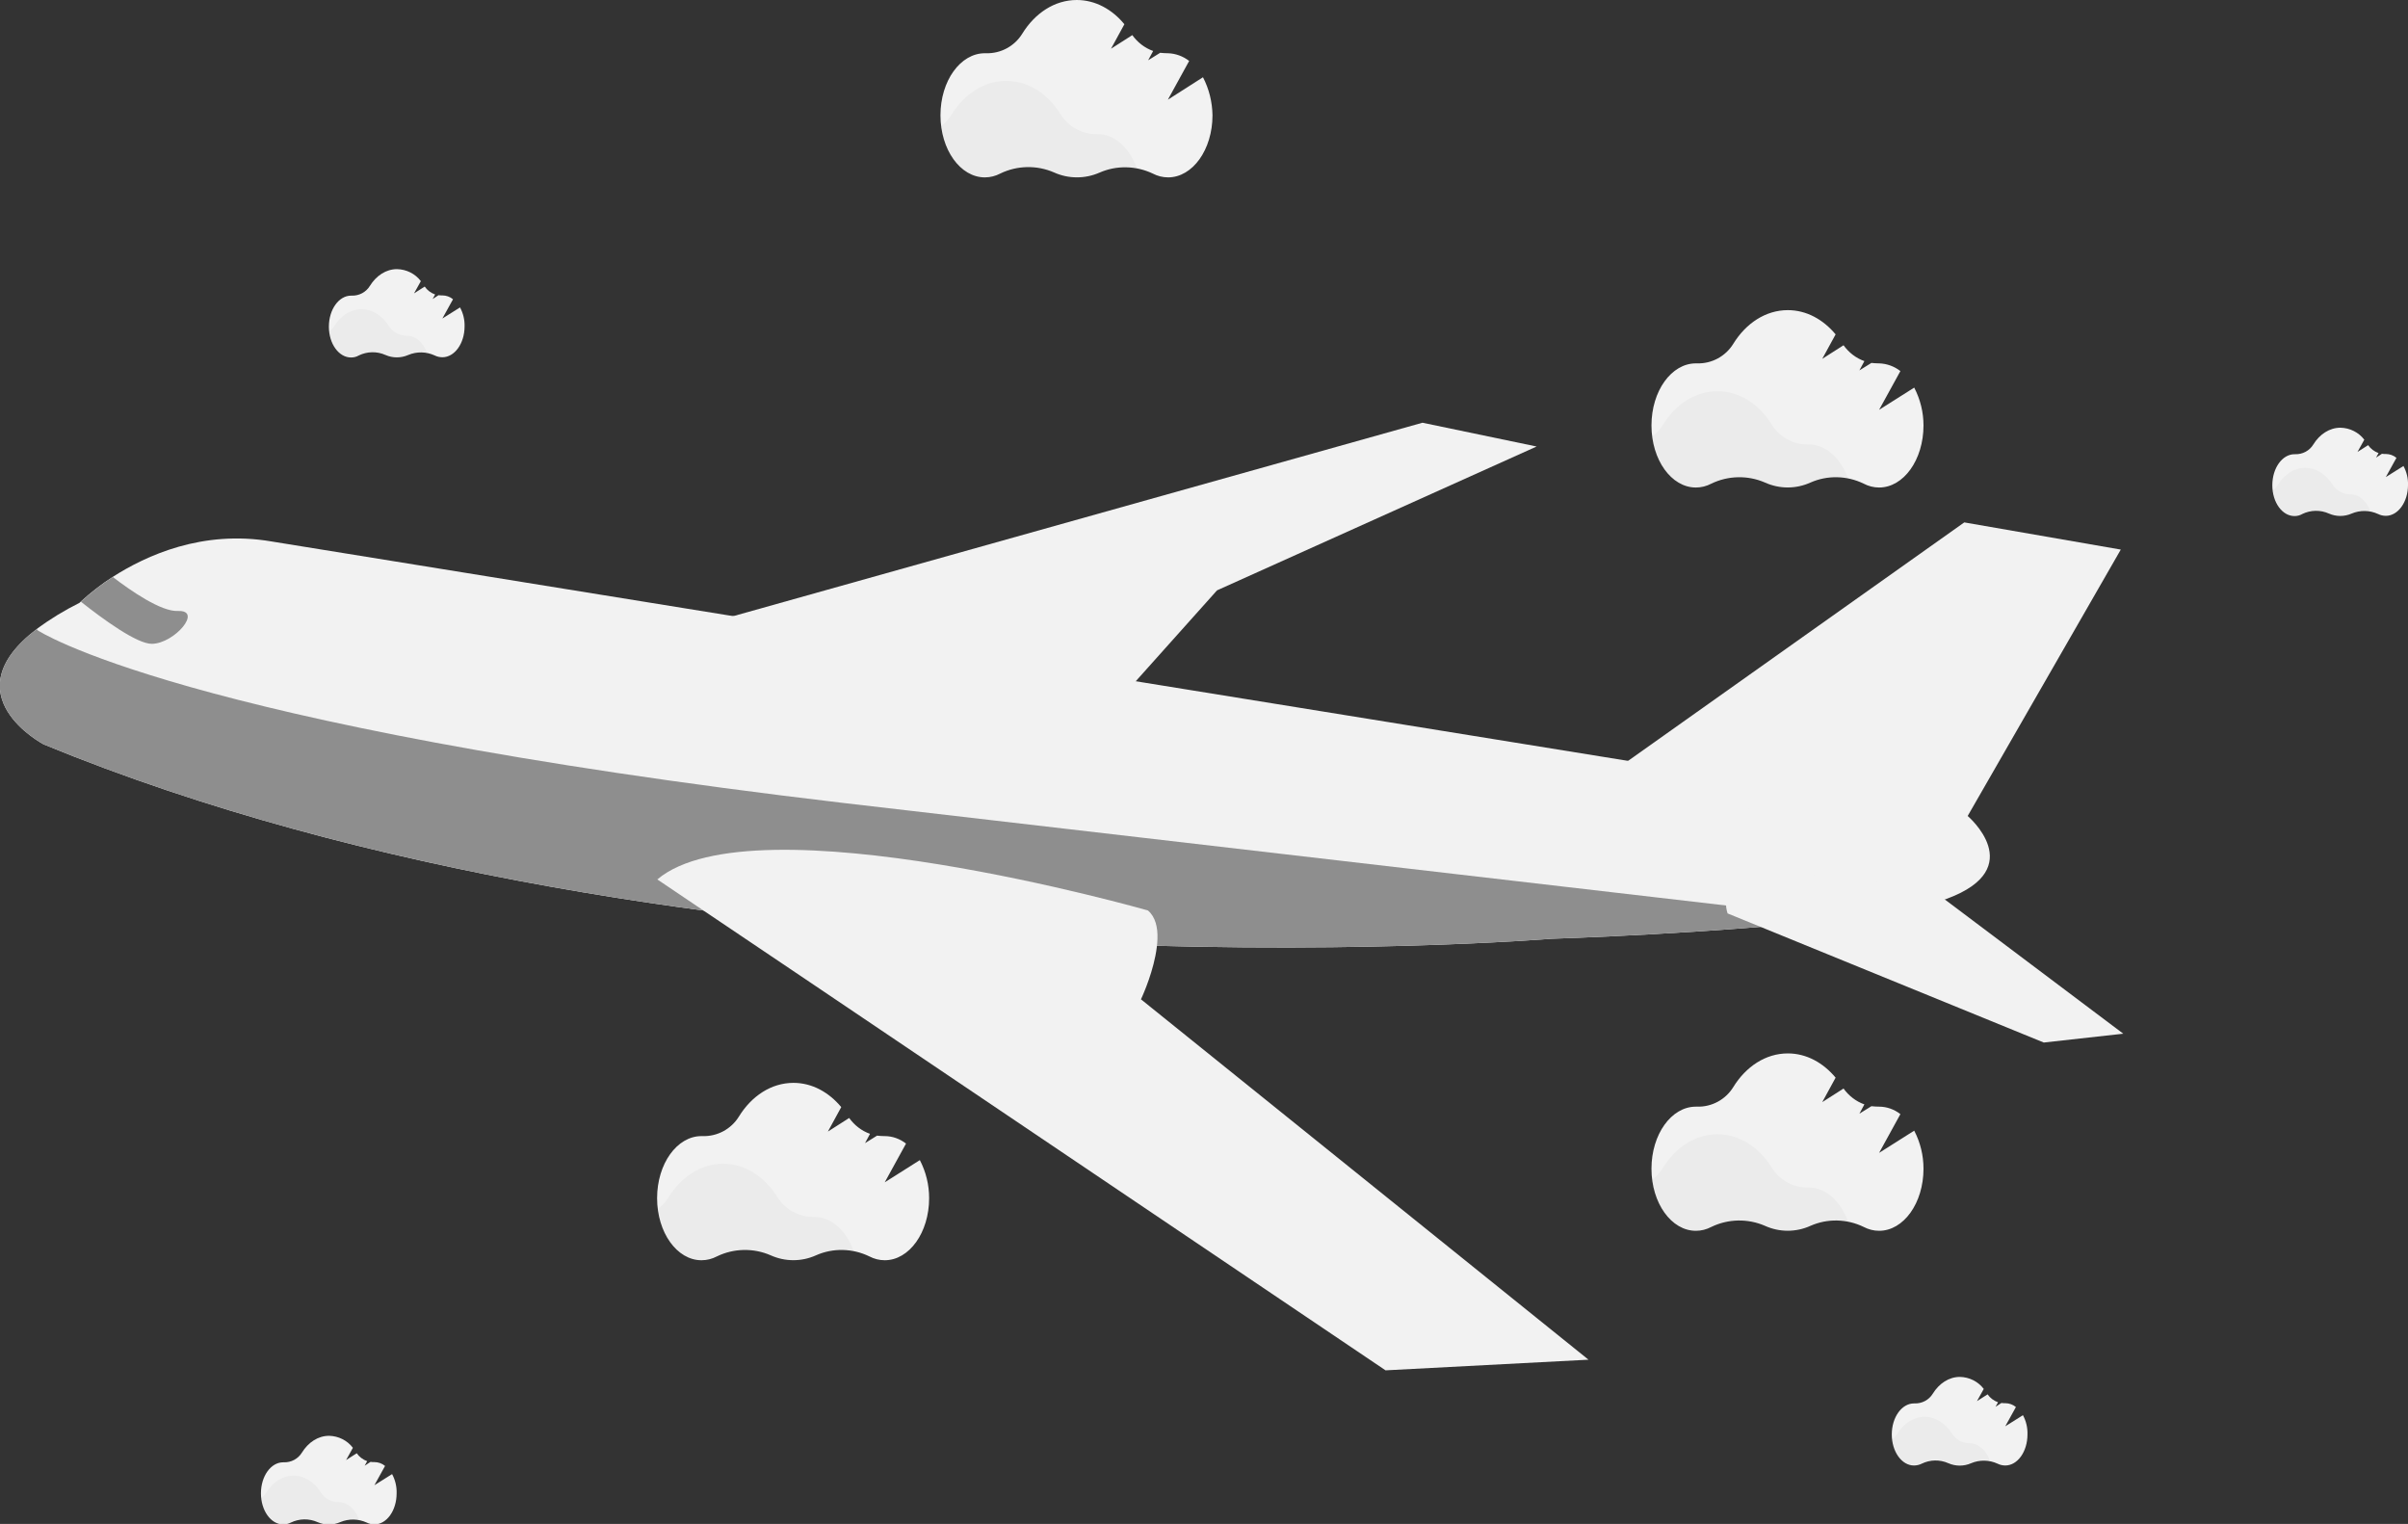 <?xml version="1.0" encoding="utf-8"?>
<!-- Generator: Adobe Illustrator 22.0.1, SVG Export Plug-In . SVG Version: 6.00 Build 0)  -->
<svg version="1.1" id="b8eef085-bbb0-4c81-9a53-f8aa424b48dc"
	 xmlns="http://www.w3.org/2000/svg" xmlns:xlink="http://www.w3.org/1999/xlink" x="0px" y="0px" viewBox="0 0 1063.1 672.7"
	 style="enable-background:new 0 0 1063.1 672.7;" xml:space="preserve">
<rect x="0" y="0" width="1063.1" height="672.7" fill="#333333" stroke="none"/>
<style type="text/css">
	.st0{fill:#F2F2F2;}
	.st1{fill:#8E8E8E;}
	.st2{opacity:3.000000e-02;enable-background:new    ;}
</style>
<title>aircraft</title>
<path class="st0" d="M859.6,396.7c-9.8,3.6-26.9,6.6-46.8,8.9c-54,6.5-128,8.8-128,8.8s-380.4,31.5-665.5-85.8c0,0-41.5-21.7-3-51
	c5.9-4.4,12.2-8.2,18.8-11.5l0.5-0.5c4.4-4,9.1-7.7,14.1-10.9c14.8-9.5,39.7-20.9,70.1-15.7l748.8,121.1
	C868.6,360.1,896,383.2,859.6,396.7z"/>
<path class="st0" d="M710.4,341.8l156.8-111.2l69.1,12l-67.6,117.6C868.6,360.1,712.2,361.4,710.4,341.8z"/>
<polygon class="st0" points="315.8,274.2 628,186.6 678.4,197.1 537.3,260.6 493.2,309.9 "/>
<path class="st1" d="M812.8,405.6c-54,6.5-128,8.8-128,8.8s-380.4,31.5-665.5-85.8c0,0-41.5-21.7-3-51l0.1,0.5
	c0,0,61.5,41.6,355.5,76.3L812.8,405.6z"/>
<path class="st0" d="M762.7,403.2l139.6,57l35.1-3.9l-83.5-62.8C853.8,393.5,752.8,372,762.7,403.2z"/>
<path class="st1" d="M67.1,284.2c-6.7,0.1-21.9-11.1-31.4-18.6c4.4-4,9.1-7.7,14.1-10.9c7.7,5.9,21.3,15.4,28.8,15
	C89.6,269.3,77.1,284,67.1,284.2z"/>
<path class="st0" d="M701.3,600.2l-89.6,4.7L359.7,435l-46.8-31.5l-22.7-15.3c42.6-36,216.6,13.7,216.6,13.7
	c3.3,2.8,4.4,7.5,4.2,12.6c-0.3,9.7-4.8,21-6.6,25.1c-0.4,1-0.7,1.5-0.7,1.5L701.3,600.2z"/>
<path class="st0" d="M406.1,512.1l-15.5,9.8l9.4-17.1c-2.7-2.1-6-3.3-9.4-3.3h-0.2c-1.1,0-2.2-0.1-3.2-0.2l-5.3,3.3l2.2-4.1
	c-3.7-1.3-6.9-3.8-9.2-7l-9.4,6l5.9-10.8c-5.5-6.6-12.9-10.7-21.1-10.7c-9.8,0-18.5,5.8-24.1,14.9c-3.4,5.5-9.5,8.8-16,8.6h-0.5
	c-10.8,0-19.6,12.2-19.6,27.4s8.8,27.4,19.6,27.4c2.4,0,4.7-0.6,6.8-1.7c7.4-3.6,16.1-3.8,23.7-0.5c6.4,2.9,13.7,2.9,20.1,0
	c7.5-3.3,16.1-3.1,23.5,0.5c2.1,1.1,4.4,1.7,6.8,1.7c10.8,0,19.6-12.2,19.6-27.4C410.2,523,408.8,517.3,406.1,512.1z"/>
<path class="st2" d="M376.9,552.2c-5.6-1.1-11.5-0.4-16.8,1.8c-6.4,2.9-13.7,2.9-20.1,0c-7.6-3.3-16.2-3.2-23.7,0.5
	c-2.1,1.1-4.4,1.7-6.8,1.7c-9.6,0-17.6-9.7-19.2-22.4c1.9-1.4,3.6-3.2,4.8-5.2c5.6-9.1,14.4-14.9,24.1-14.9s18.4,5.7,24,14.7
	c3.4,5.5,9.5,8.8,16,8.8h0.2C367,537.1,373.6,543.2,376.9,552.2z"/>
<path class="st0" d="M845.1,499.1l-15.5,9.8l9.4-17.1c-2.7-2.1-6-3.3-9.4-3.3h-0.2c-1.1,0-2.2-0.1-3.2-0.2l-5.3,3.3l2.2-4.1
	c-3.7-1.3-6.9-3.8-9.2-7l-9.4,6l5.9-10.8c-5.5-6.6-12.9-10.7-21.1-10.7c-9.8,0-18.5,5.8-24.1,14.9c-3.4,5.5-9.5,8.8-16,8.6h-0.5
	c-10.8,0-19.6,12.2-19.6,27.4s8.8,27.4,19.6,27.4c2.4,0,4.7-0.6,6.8-1.7c7.4-3.6,16.1-3.8,23.7-0.5c6.4,2.9,13.7,2.9,20.1,0
	c7.5-3.3,16.1-3.1,23.5,0.5c2.1,1.1,4.4,1.7,6.8,1.7c10.8,0,19.6-12.2,19.6-27.4C849.2,510,847.8,504.3,845.1,499.1z"/>
<path class="st2" d="M815.9,539.2c-5.6-1.1-11.5-0.4-16.8,1.8c-6.4,2.9-13.7,2.9-20.1,0c-7.6-3.3-16.2-3.2-23.7,0.5
	c-2.1,1.1-4.4,1.7-6.8,1.7c-9.6,0-17.6-9.7-19.2-22.4c1.9-1.4,3.6-3.2,4.8-5.2c5.6-9.1,14.3-14.9,24.1-14.9s18.4,5.7,24,14.7
	c3.4,5.5,9.5,8.9,16,8.8h0.2C806,524.1,812.6,530.2,815.9,539.2z"/>
<path class="st0" d="M845.1,171.1l-15.5,9.8l9.4-17.1c-2.7-2.1-6-3.3-9.4-3.4h-0.2c-1.1,0-2.2-0.1-3.2-0.2l-5.3,3.3l2.2-4.1
	c-3.7-1.3-6.9-3.8-9.2-7l-9.4,6l5.9-10.8c-5.5-6.6-12.9-10.7-21.1-10.7c-9.8,0-18.5,5.8-24.1,14.9c-3.4,5.5-9.5,8.8-16,8.6h-0.5
	c-10.8,0-19.6,12.2-19.6,27.4s8.8,27.4,19.6,27.4c2.4,0,4.7-0.6,6.8-1.7c7.4-3.6,16.1-3.8,23.7-0.5c6.4,2.9,13.7,2.9,20.1,0
	c7.5-3.3,16.1-3.1,23.5,0.5c2.1,1.1,4.4,1.7,6.8,1.7c10.8,0,19.6-12.2,19.6-27.4C849.2,182,847.8,176.3,845.1,171.1z"/>
<path class="st2" d="M815.9,211.2c-5.6-1.1-11.5-0.4-16.8,1.8c-6.4,2.9-13.7,2.9-20.1,0c-7.6-3.3-16.2-3.2-23.7,0.5
	c-2.1,1.1-4.4,1.7-6.8,1.7c-9.6,0-17.6-9.7-19.2-22.4c1.9-1.4,3.6-3.2,4.8-5.2c5.6-9.1,14.3-14.9,24.1-14.9s18.4,5.7,24,14.7
	c3.4,5.5,9.5,8.9,16,8.8h0.2C806,196.1,812.6,202.2,815.9,211.2z"/>
<path class="st0" d="M203.1,135.7l-7.8,4.9l4.7-8.5c-1.3-1.1-3-1.7-4.7-1.7h-0.1c-0.5,0-1.1,0-1.6-0.1L191,132l1.1-2
	c-1.9-0.7-3.5-1.9-4.6-3.5l-4.7,3l3-5.4c-2.5-3.3-6.4-5.2-10.5-5.3c-4.9,0-9.2,2.9-12,7.4c-1.7,2.8-4.8,4.4-8,4.3h-0.3
	c-5.4,0-9.8,6.1-9.8,13.7s4.4,13.6,9.8,13.6c1.2,0,2.4-0.3,3.4-0.9c3.7-1.8,8-1.9,11.8-0.2c3.2,1.4,6.8,1.4,10,0
	c3.8-1.6,8-1.5,11.7,0.2c1,0.5,2.2,0.8,3.4,0.8c5.4,0,9.8-6.1,9.8-13.6C205.2,141.2,204.5,138.3,203.1,135.7z"/>
<path class="st2" d="M188.5,155.7c-2.8-0.5-5.7-0.2-8.4,0.9c-1.6,0.7-3.3,1.1-5,1.1c-1.7,0-3.5-0.4-5.1-1.1
	c-3.8-1.7-8.1-1.6-11.8,0.2c-1,0.6-2.2,0.8-3.4,0.9c-4.8,0-8.8-4.8-9.6-11.2c1-0.7,1.8-1.6,2.4-2.6c2.8-4.5,7.1-7.4,12-7.4
	s9.2,2.9,12,7.3c1.7,2.8,4.7,4.4,8,4.4h0.1C183.6,148.2,186.9,151.3,188.5,155.7z"/>
<path class="st0" d="M893.1,624.7l-7.8,4.9l4.7-8.5c-1.3-1.1-3-1.7-4.7-1.7h-0.1c-0.5,0-1.1,0-1.6-0.1L881,621l1.1-2
	c-1.9-0.7-3.5-1.9-4.6-3.5l-4.7,3l3-5.4c-2.5-3.3-6.4-5.2-10.5-5.3c-4.9,0-9.2,2.9-12,7.4c-1.7,2.8-4.8,4.4-8,4.3h-0.3
	c-5.4,0-9.8,6.1-9.8,13.7s4.4,13.7,9.8,13.7c1.2,0,2.4-0.3,3.4-0.8c3.7-1.8,8-1.9,11.8-0.2c3.2,1.4,6.8,1.4,10,0
	c3.8-1.6,8-1.5,11.7,0.2c1,0.5,2.2,0.8,3.4,0.8c5.4,0,9.8-6.1,9.8-13.7C895.2,630.2,894.5,627.3,893.1,624.7z"/>
<path class="st2" d="M878.5,644.7c-2.8-0.5-5.7-0.2-8.4,0.9c-1.6,0.7-3.3,1.1-5,1.1c-1.7,0-3.5-0.4-5-1.1c-3.8-1.7-8.1-1.6-11.8,0.2
	c-1,0.6-2.2,0.8-3.4,0.8c-4.8,0-8.8-4.8-9.6-11.2c1-0.7,1.8-1.6,2.4-2.6c2.8-4.5,7.2-7.4,12-7.4s9.2,2.9,12,7.3
	c1.7,2.8,4.7,4.4,8,4.4h0.1C873.6,637.2,876.9,640.3,878.5,644.7z"/>
<path class="st0" d="M173.1,650.7l-7.8,4.9l4.7-8.5c-1.3-1.1-3-1.7-4.7-1.7h-0.1c-0.5,0-1.1,0-1.6-0.1L161,647l1.1-2
	c-1.9-0.7-3.5-1.9-4.6-3.5l-4.7,3l3-5.4c-2.5-3.3-6.4-5.2-10.5-5.3c-4.9,0-9.2,2.9-12,7.4c-1.7,2.8-4.8,4.4-8,4.3h-0.3
	c-5.4,0-9.8,6.1-9.8,13.7s4.4,13.7,9.8,13.7c1.2,0,2.4-0.3,3.4-0.8c3.7-1.8,8-1.9,11.8-0.2c3.2,1.4,6.8,1.4,10,0
	c3.8-1.6,8-1.5,11.7,0.2c1,0.5,2.2,0.8,3.4,0.8c5.4,0,9.8-6.1,9.8-13.7C175.2,656.2,174.5,653.3,173.1,650.7z"/>
<path class="st2" d="M158.5,670.7c-2.8-0.5-5.7-0.2-8.4,0.9c-1.6,0.7-3.3,1.1-5,1.1c-1.7,0-3.5-0.4-5.1-1.1
	c-3.8-1.7-8.1-1.6-11.8,0.2c-1,0.6-2.2,0.8-3.4,0.8c-4.8,0-8.8-4.8-9.6-11.2c1-0.7,1.8-1.6,2.4-2.6c2.8-4.5,7.1-7.4,12-7.4
	s9.2,2.9,12,7.3c1.7,2.8,4.7,4.4,8,4.4h0.1C153.6,663.2,156.9,666.3,158.5,670.7z"/>
<path class="st0" d="M531.1,34.1L515.6,44l9.4-17.1c-2.7-2.1-6-3.3-9.4-3.4h-0.2c-1.1,0-2.2-0.1-3.2-0.2l-5.3,3.3l2.2-4.1
	c-3.7-1.3-6.9-3.8-9.2-7l-9.4,6l5.9-10.8C491,4.1,483.5,0,475.4,0c-9.8,0-18.5,5.8-24.1,14.9c-3.4,5.5-9.5,8.8-16,8.6h-0.5
	c-10.8,0-19.6,12.2-19.6,27.4s8.8,27.4,19.6,27.4c2.4,0,4.7-0.6,6.8-1.7c7.4-3.6,16.1-3.8,23.7-0.5c6.4,2.9,13.7,2.9,20.1,0.1
	c7.5-3.3,16.1-3.1,23.5,0.4c2.1,1.1,4.4,1.7,6.8,1.7c10.8,0,19.6-12.2,19.6-27.4C535.2,45,533.8,39.3,531.1,34.1z"/>
<path class="st2" d="M501.9,74.2c-5.6-1.1-11.5-0.4-16.8,1.8c-6.4,2.9-13.7,2.9-20.1,0c-7.6-3.3-16.2-3.2-23.7,0.5
	c-2.1,1.1-4.4,1.7-6.8,1.7c-9.6,0-17.6-9.7-19.2-22.4c1.9-1.4,3.6-3.2,4.8-5.2c5.6-9.1,14.4-14.9,24.1-14.9c9.8,0,18.4,5.7,24,14.7
	c3.4,5.5,9.5,8.9,16,8.8h0.2C492,59.1,498.6,65.2,501.9,74.2z"/>
<path class="st0" d="M1061.1,205.7l-7.8,4.9l4.7-8.5c-1.3-1.1-3-1.7-4.7-1.7h-0.1c-0.5,0-1.1,0-1.6-0.1l-2.6,1.7l1.1-2
	c-1.9-0.7-3.5-1.9-4.6-3.5l-4.7,3l3-5.4c-2.5-3.3-6.4-5.2-10.5-5.3c-4.9,0-9.2,2.9-12,7.4c-1.7,2.8-4.8,4.4-8,4.3h-0.3
	c-5.4,0-9.8,6.1-9.8,13.7s4.4,13.6,9.8,13.6c1.2,0,2.4-0.3,3.4-0.9c3.7-1.8,8-1.9,11.8-0.2c3.2,1.4,6.8,1.4,10,0
	c3.8-1.6,8-1.5,11.7,0.2c1,0.5,2.2,0.8,3.4,0.8c5.4,0,9.8-6.1,9.8-13.6C1063.2,211.2,1062.5,208.3,1061.1,205.7z"/>
<path class="st2" d="M1046.5,225.7c-2.8-0.5-5.7-0.2-8.4,0.9c-1.6,0.7-3.3,1.1-5,1.1c-1.7,0-3.4-0.4-5-1.1
	c-3.8-1.7-8.1-1.6-11.8,0.2c-1,0.6-2.2,0.8-3.4,0.9c-4.8,0-8.8-4.8-9.6-11.2c1-0.7,1.8-1.6,2.4-2.6c2.8-4.5,7.2-7.4,12-7.4
	s9.2,2.9,12,7.3c1.7,2.7,4.7,4.4,7.9,4.4h0.1C1041.6,218.2,1044.9,221.3,1046.5,225.7z"/>
</svg>
